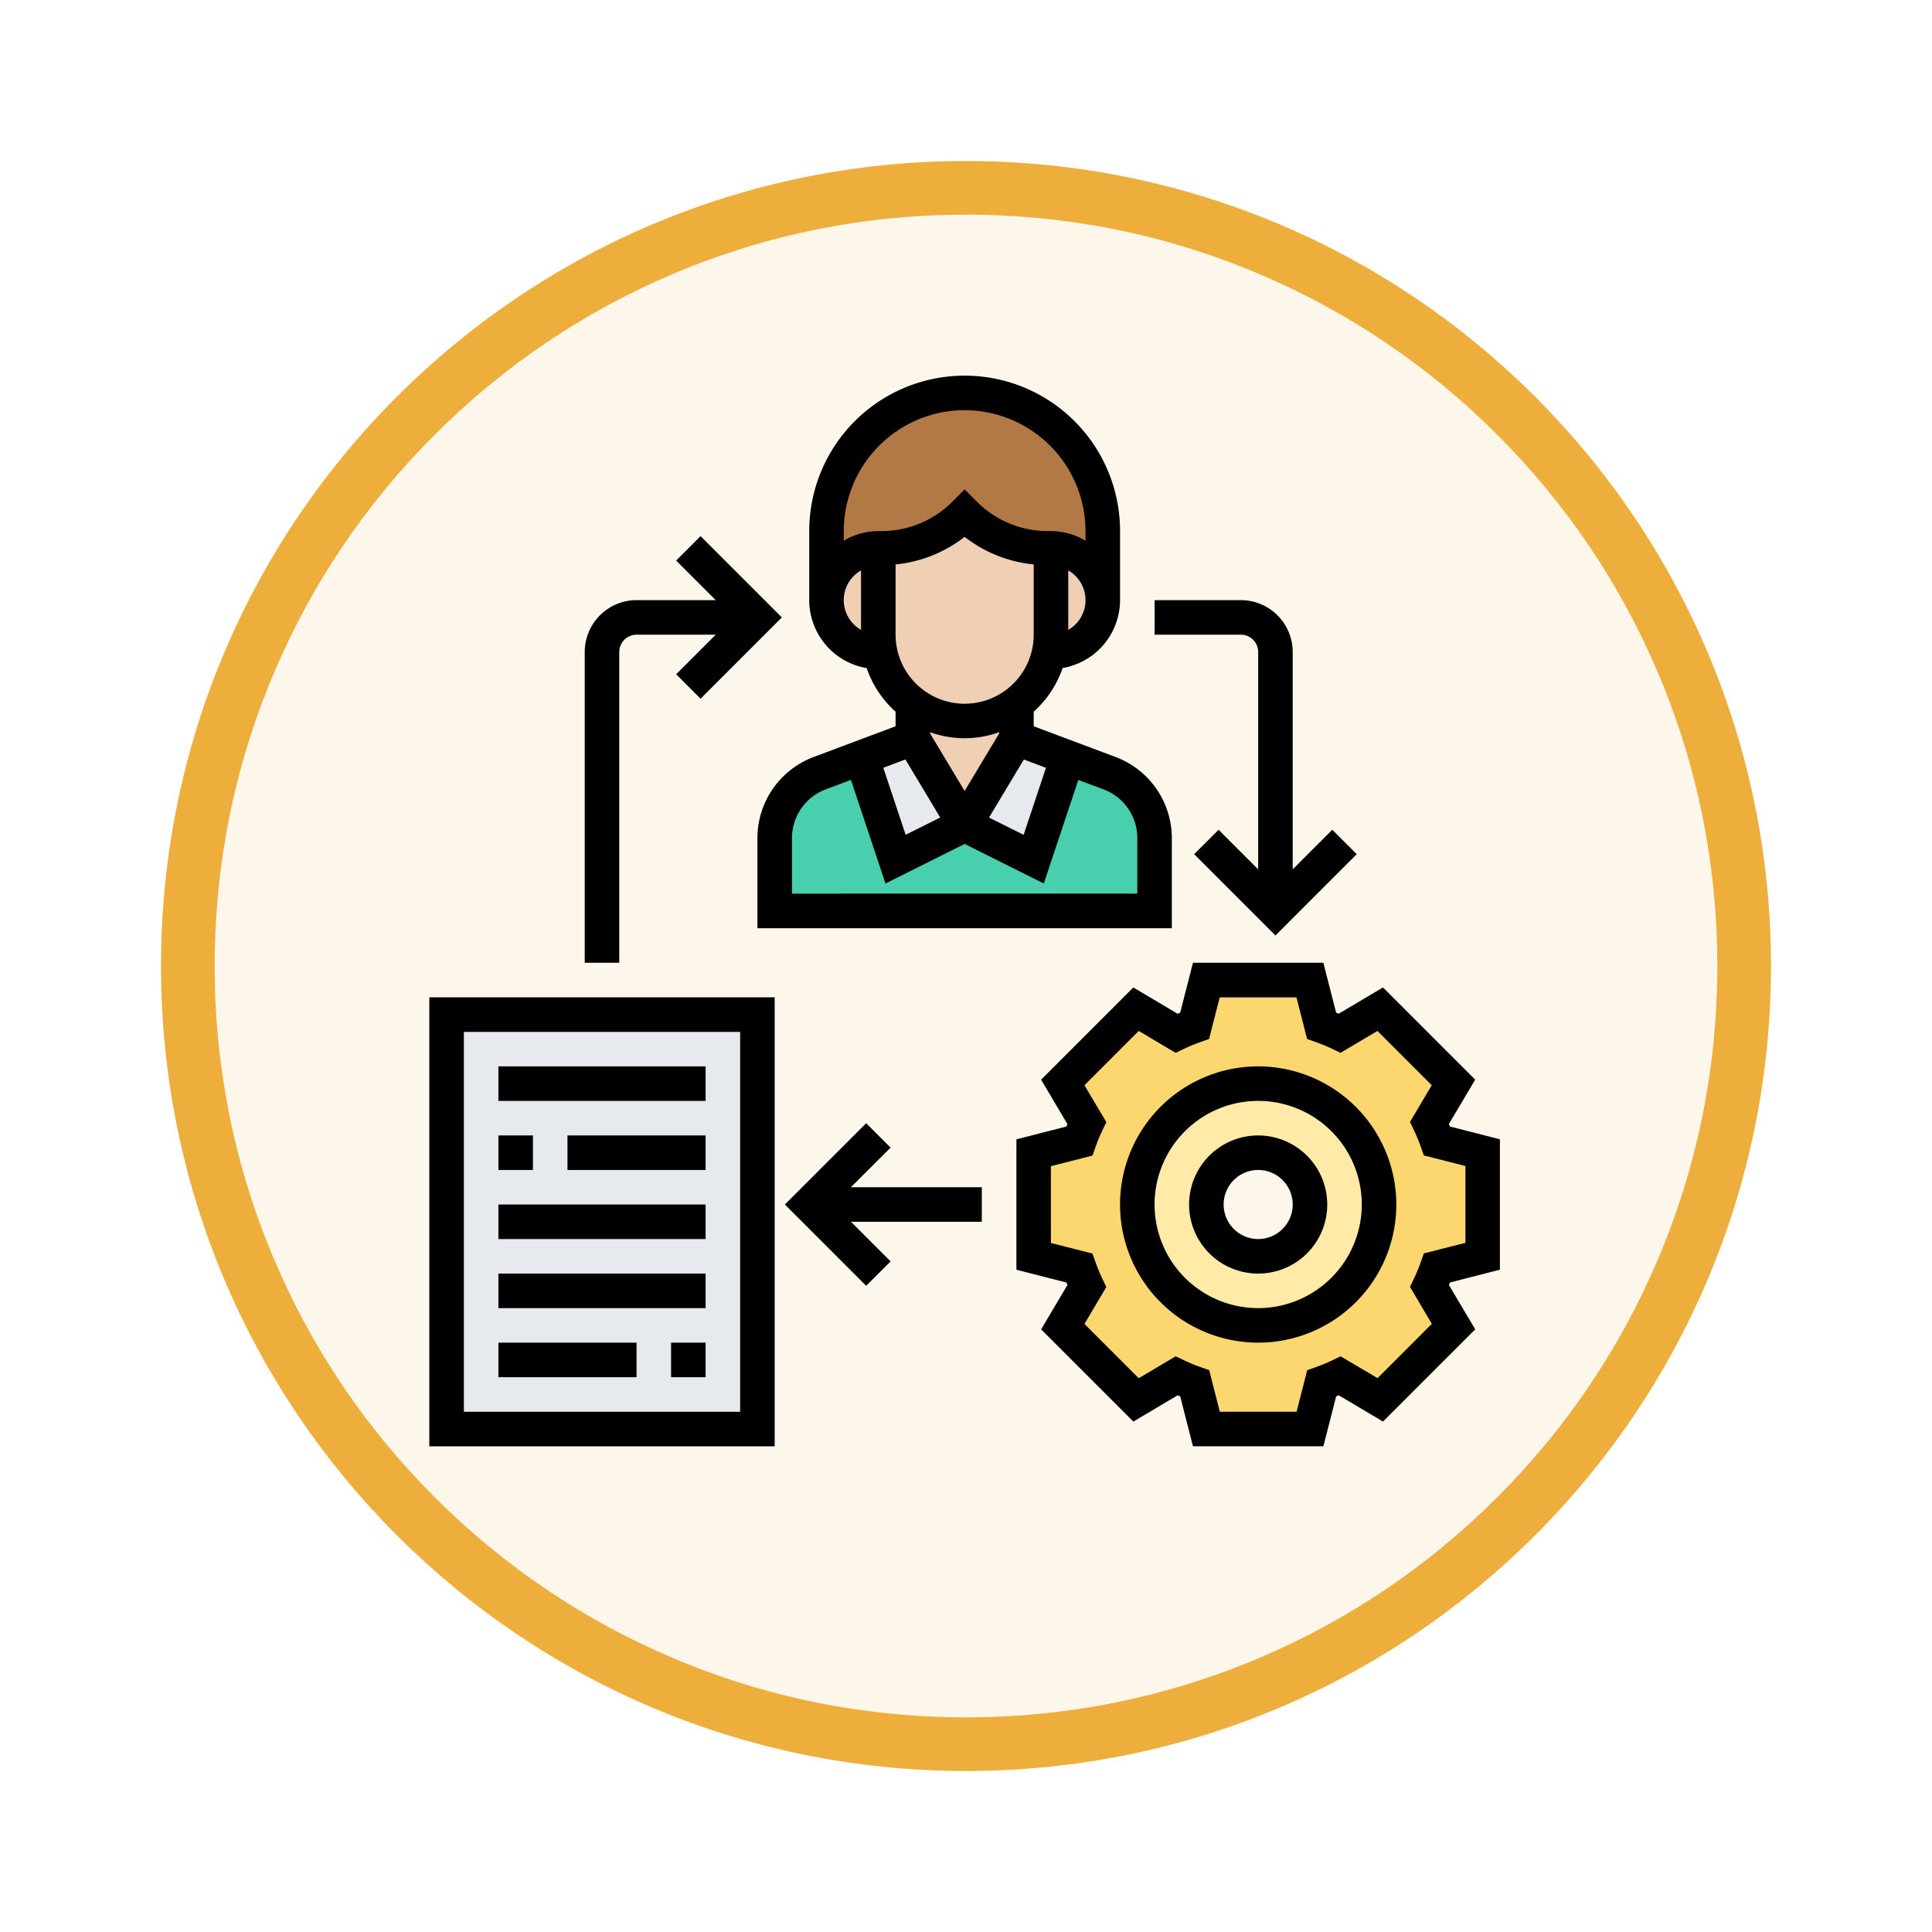 <svg xmlns="http://www.w3.org/2000/svg" xmlns:xlink="http://www.w3.org/1999/xlink" width="108" height="108" viewBox="0 0 108 108">
  <defs>
    <filter id="Trazado_982547" x="0" y="0" width="108" height="108" filterUnits="userSpaceOnUse">
      <feOffset dy="3" input="SourceAlpha"/>
      <feGaussianBlur stdDeviation="3" result="blur"/>
      <feFlood flood-opacity="0.161"/>
      <feComposite operator="in" in2="blur"/>
      <feComposite in="SourceGraphic"/>
    </filter>
  </defs>
  <g id="Grupo_1160827" data-name="Grupo 1160827" transform="translate(-165.819 -2812)">
    <g id="Grupo_1158748" data-name="Grupo 1158748" transform="translate(-0.181 1076)">
      <g id="Grupo_1154416" data-name="Grupo 1154416" transform="translate(175 1742)">
        <g id="Grupo_1153134" data-name="Grupo 1153134">
          <g id="Grupo_1149598" data-name="Grupo 1149598">
            <g id="Grupo_1148770" data-name="Grupo 1148770">
              <g id="Grupo_1146954" data-name="Grupo 1146954">
                <g transform="matrix(1, 0, 0, 1, -9, -6)" filter="url(#Trazado_982547)">
                  <g id="Trazado_982547-2" data-name="Trazado 982547" transform="translate(9 6)" fill="#fdf6ea">
                    <path d="M 45 88.5 C 39.127 88.5 33.43 87.35 28.068 85.082 C 22.889 82.891 18.236 79.755 14.241 75.759 C 10.245 71.764 7.109 67.111 4.918 61.932 C 2.65 56.57 1.5 50.873 1.5 45 C 1.5 39.127 2.65 33.43 4.918 28.068 C 7.109 22.889 10.245 18.236 14.241 14.241 C 18.236 10.245 22.889 7.109 28.068 4.918 C 33.43 2.65 39.127 1.5 45 1.5 C 50.873 1.5 56.57 2.65 61.932 4.918 C 67.111 7.109 71.764 10.245 75.759 14.241 C 79.755 18.236 82.891 22.889 85.082 28.068 C 87.35 33.43 88.5 39.127 88.5 45 C 88.5 50.873 87.35 56.57 85.082 61.932 C 82.891 67.111 79.755 71.764 75.759 75.759 C 71.764 79.755 67.111 82.891 61.932 85.082 C 56.57 87.35 50.873 88.5 45 88.5 Z" stroke="none"/>
                    <path d="M 45 3 C 39.329 3 33.829 4.11 28.653 6.299 C 23.652 8.415 19.16 11.443 15.302 15.302 C 11.443 19.16 8.415 23.652 6.299 28.653 C 4.11 33.829 3 39.329 3 45 C 3 50.671 4.11 56.171 6.299 61.347 C 8.415 66.348 11.443 70.84 15.302 74.698 C 19.16 78.557 23.652 81.585 28.653 83.701 C 33.829 85.89 39.329 87 45 87 C 50.671 87 56.171 85.89 61.347 83.701 C 66.348 81.585 70.84 78.557 74.698 74.698 C 78.557 70.84 81.585 66.348 83.701 61.347 C 85.89 56.171 87 50.671 87 45 C 87 39.329 85.89 33.829 83.701 28.653 C 81.585 23.652 78.557 19.16 74.698 15.302 C 70.84 11.443 66.348 8.415 61.347 6.299 C 56.171 4.11 50.671 3 45 3 M 45 0 C 69.853 0 90 20.147 90 45 C 90 69.853 69.853 90 45 90 C 20.147 90 0 69.853 0 45 C 0 20.147 20.147 0 45 0 Z" stroke="none" fill="#edae3b"/>
                  </g>
                </g>
              </g>
            </g>
          </g>
        </g>
      </g>
    </g>
    <g id="proceso" transform="translate(189.819 2833)">
      <path id="Trazado_1013715" data-name="Trazado 1013715" d="M174.479,182.564l1.892-5.686,2.355.888a3.839,3.839,0,0,1,2.51,3.61v4.083H160v-4.083a3.839,3.839,0,0,1,2.51-3.61l2.355-.888,1.892,5.686,3.861-1.931Zm0,0" transform="translate(-140.695 -155.537)" fill="#48cfad"/>
      <path id="Trazado_1013716" data-name="Trazado 1013716" d="M253.753,169.071l-1.892,5.686L248,172.826,250.9,168Zm0,0" transform="translate(-218.077 -147.729)" fill="#e6e9ed"/>
      <path id="Trazado_1013717" data-name="Trazado 1013717" d="M203.177,168l2.9,4.826-3.861,1.931-1.892-5.686Zm0,0" transform="translate(-176.15 -147.729)" fill="#e6e9ed"/>
      <g id="Grupo_1160826" data-name="Grupo 1160826" transform="translate(22.201 7.722)">
        <path id="Trazado_1013718" data-name="Trazado 1013718" d="M226.9,152.965a6.149,6.149,0,0,0,2.9-.965v1.931l-2.9,4.826-2.9-4.826V152A4.771,4.771,0,0,0,226.9,152.965Zm0,0" transform="translate(-219.174 -141.382)" fill="#f0d0b4"/>
        <path id="Trazado_1013719" data-name="Trazado 1013719" d="M290.192,82.9a2.892,2.892,0,0,1-2.9,2.9l-.1-.009a4.444,4.444,0,0,0,.1-.956V80a2.9,2.9,0,0,1,2.9,2.9Zm0,0" transform="translate(-274.747 -78.069)" fill="#f0d0b4"/>
        <path id="Trazado_1013720" data-name="Trazado 1013720" d="M217.653,65.931v4.826a4.444,4.444,0,0,1-.1.956,4.824,4.824,0,0,1-1.313,2.461,4.548,4.548,0,0,1-.521.444,6.149,6.149,0,0,1-2.9.965,4.771,4.771,0,0,1-2.9-.965,4.84,4.84,0,0,1-1.834-2.905,4.444,4.444,0,0,1-.1-.956V65.931h.164A6.6,6.6,0,0,0,212.826,64a6.6,6.6,0,0,0,4.662,1.931Zm0,0" transform="translate(-205.104 -64)" fill="#f0d0b4"/>
        <path id="Trazado_1013721" data-name="Trazado 1013721" d="M186.9,84.826a4.444,4.444,0,0,0,.1.956l-.1.009a2.9,2.9,0,1,1,0-5.792Zm0,0" transform="translate(-184 -78.069)" fill="#f0d0b4"/>
      </g>
      <path id="Trazado_1013722" data-name="Trazado 1013722" d="M199.444,15.722v3.861a2.9,2.9,0,0,0-2.9-2.9h-.164a6.6,6.6,0,0,1-4.662-1.931,6.6,6.6,0,0,1-4.662,1.931H186.9a2.892,2.892,0,0,0-2.9,2.9V15.722a7.722,7.722,0,0,1,15.444,0Zm0,0" transform="translate(-161.799 -7.035)" fill="#b27946"/>
      <path id="Trazado_1013723" data-name="Trazado 1013723" d="M305.1,289.653v5.792l-2.548.647c-.125.347-.27.685-.425,1.023l1.342,2.259-4.093,4.093-2.259-1.342c-.338.155-.676.3-1.023.425l-.647,2.548h-5.792l-.647-2.548c-.347-.125-.685-.27-1.023-.425l-2.259,1.342-4.093-4.093,1.342-2.259c-.155-.338-.3-.676-.425-1.023L280,295.444v-5.792l2.548-.647c.125-.347.27-.685.425-1.023l-1.342-2.259,4.093-4.093,2.259,1.342c.338-.155.676-.3,1.023-.425l.647-2.548h5.792l.647,2.548c.347.125.685.27,1.023.425l2.259-1.342,4.093,4.093-1.342,2.259c.155.338.3.676.425,1.023Zm-5.792,2.9a6.757,6.757,0,1,0-6.757,6.757A6.752,6.752,0,0,0,299.305,292.548Zm0,0" transform="translate(-246.215 -246.215)" fill="#fcd770"/>
      <path id="Trazado_1013724" data-name="Trazado 1013724" d="M334.757,328A6.757,6.757,0,1,1,328,334.757,6.752,6.752,0,0,1,334.757,328Zm2.9,6.757a2.9,2.9,0,1,0-2.9,2.9A2.892,2.892,0,0,0,337.653,334.757Zm0,0" transform="translate(-288.424 -288.424)" fill="#ffeaa7"/>
      <path id="Trazado_1013725" data-name="Trazado 1013725" d="M8,296H25.375v23.166H8Zm0,0" transform="translate(-7.035 -260.285)" fill="#e6e9ed"/>
      <path id="Trazado_1013726" data-name="Trazado 1013726" d="M299.027,289.158v-7.29l-2.793-.714c-.019-.047-.039-.094-.059-.141l1.47-2.478-5.155-5.155-2.478,1.47-.141-.059L289.158,272h-7.29l-.714,2.793-.141.059-2.478-1.47-5.155,5.155,1.47,2.478-.059.141-2.792.714v7.29l2.793.714c.019.047.039.094.059.141l-1.47,2.478,5.155,5.155,2.478-1.47.141.059.714,2.792h7.29l.714-2.793.141-.059,2.478,1.47,5.155-5.155-1.47-2.478.059-.141Zm-3.806,3.028-3.035,3.035L290.124,294l-.464.222a9.659,9.659,0,0,1-.92.381l-.486.172-.592,2.324h-4.293l-.592-2.324-.486-.172a9.1,9.1,0,0,1-.92-.381L280.9,294l-2.063,1.224-3.035-3.035,1.224-2.063-.222-.464a9.659,9.659,0,0,1-.381-.92l-.172-.486-2.325-.592v-4.293l2.324-.592.173-.486a9.1,9.1,0,0,1,.381-.92l.222-.464-1.224-2.063,3.035-3.035,2.063,1.224.464-.222a9.659,9.659,0,0,1,.92-.381l.486-.172.592-2.325h4.293l.592,2.324.486.173a9.1,9.1,0,0,1,.92.381l.464.222,2.063-1.224,3.035,3.035L294,280.9l.222.464a9.659,9.659,0,0,1,.381.92l.172.486,2.325.592v4.293l-2.324.592-.172.486a9.1,9.1,0,0,1-.381.92l-.222.464Zm0,0" transform="translate(-239.181 -239.181)"/>
      <path id="Trazado_1013727" data-name="Trazado 1013727" d="M327.722,320a7.722,7.722,0,1,0,7.722,7.722A7.731,7.731,0,0,0,327.722,320Zm0,13.514a5.792,5.792,0,1,1,5.792-5.792A5.8,5.8,0,0,1,327.722,333.514Zm0,0" transform="translate(-281.389 -281.389)"/>
      <path id="Trazado_1013728" data-name="Trazado 1013728" d="M355.861,352a3.861,3.861,0,1,0,3.861,3.861A3.865,3.865,0,0,0,355.861,352Zm0,5.792a1.931,1.931,0,1,1,1.931-1.931A1.932,1.932,0,0,1,355.861,357.792Zm0,0" transform="translate(-309.528 -309.528)"/>
      <path id="Trazado_1013729" data-name="Trazado 1013729" d="M158.106,16.344a5.8,5.8,0,0,0,1.617,2.44V19.6l-4.59,1.721A4.847,4.847,0,0,0,152,25.842v5.046h23.166V25.842a4.85,4.85,0,0,0-3.131-4.52L167.445,19.6v-.818a5.79,5.79,0,0,0,1.617-2.44,3.86,3.86,0,0,0,3.21-3.8V8.687a8.687,8.687,0,1,0-17.375,0v3.861a3.86,3.86,0,0,0,3.21,3.8ZM165.514,20l-1.931,3.217L161.653,20v-.071a5.683,5.683,0,0,0,3.861,0Zm-5.241,1.454L162.22,24.7l-1.933.966-1.249-3.745Zm12.963,4.385v3.116H153.931V25.842a2.909,2.909,0,0,1,1.879-2.712l1.419-.532,1.93,5.79,4.425-2.212,4.425,2.212,1.93-5.79,1.42.533a2.907,2.907,0,0,1,1.878,2.711ZM168.13,21.92l-1.249,3.746-1.933-.966,1.946-3.243Zm-4.546-3.58a3.865,3.865,0,0,1-3.861-3.861V10.552a7.472,7.472,0,0,0,3.861-1.541,7.464,7.464,0,0,0,3.861,1.541v3.927A3.865,3.865,0,0,1,163.584,18.34Zm5.792-4.129V10.887a1.913,1.913,0,0,1,0,3.324Zm-5.792-12.28a6.765,6.765,0,0,1,6.757,6.757v.537a3.819,3.819,0,0,0-1.931-.537h-.166a5.586,5.586,0,0,1-3.978-1.648l-.682-.683-.682.683a5.588,5.588,0,0,1-3.978,1.648h-.166a3.819,3.819,0,0,0-1.931.537V8.687a6.765,6.765,0,0,1,6.757-6.757Zm-5.792,8.956V14.21a1.913,1.913,0,0,1,0-3.324Zm0,0" transform="translate(-133.66)"/>
      <path id="Trazado_1013730" data-name="Trazado 1013730" d="M0,313.1H19.305V288H0Zm1.931-23.166H17.375v21.236H1.931Zm0,0" transform="translate(0 -253.25)"/>
      <path id="Trazado_1013731" data-name="Trazado 1013731" d="M32,320H43.583v1.931H32Zm0,0" transform="translate(-28.139 -281.389)"/>
      <path id="Trazado_1013732" data-name="Trazado 1013732" d="M32,352h1.931v1.931H32Zm0,0" transform="translate(-28.139 -309.528)"/>
      <path id="Trazado_1013733" data-name="Trazado 1013733" d="M64,352h7.722v1.931H64Zm0,0" transform="translate(-56.278 -309.528)"/>
      <path id="Trazado_1013734" data-name="Trazado 1013734" d="M32,384H43.583v1.931H32Zm0,0" transform="translate(-28.139 -337.667)"/>
      <path id="Trazado_1013735" data-name="Trazado 1013735" d="M32,416H43.583v1.931H32Zm0,0" transform="translate(-28.139 -365.806)"/>
      <path id="Trazado_1013736" data-name="Trazado 1013736" d="M112,448h1.931v1.931H112Zm0,0" transform="translate(-98.486 -393.945)"/>
      <path id="Trazado_1013737" data-name="Trazado 1013737" d="M32,448h7.722v1.931H32Zm0,0" transform="translate(-28.139 -393.945)"/>
      <path id="Trazado_1013738" data-name="Trazado 1013738" d="M170.6,347.708l-1.365-1.365-4.544,4.544,4.544,4.544,1.365-1.365-2.213-2.213H175.7v-1.931h-7.322Zm0,0" transform="translate(-144.816 -304.554)"/>
      <path id="Trazado_1013739" data-name="Trazado 1013739" d="M73.931,80.818a.967.967,0,0,1,.965-.965h4.427l-2.213,2.213,1.365,1.365,4.544-4.544-4.544-4.544-1.365,1.365,2.213,2.213H74.9a2.9,2.9,0,0,0-2.9,2.9V98.193h1.931Zm0,0" transform="translate(-63.313 -65.373)"/>
      <path id="Trazado_1013740" data-name="Trazado 1013740" d="M341.792,106.9v12.149l-2.213-2.213-1.365,1.365,4.544,4.544L347.3,118.2l-1.365-1.365-2.213,2.213V106.9a2.9,2.9,0,0,0-2.9-2.9H336v1.931h4.826A.967.967,0,0,1,341.792,106.9Zm0,0" transform="translate(-295.459 -91.451)"/>
    </g>
  </g>
</svg>
